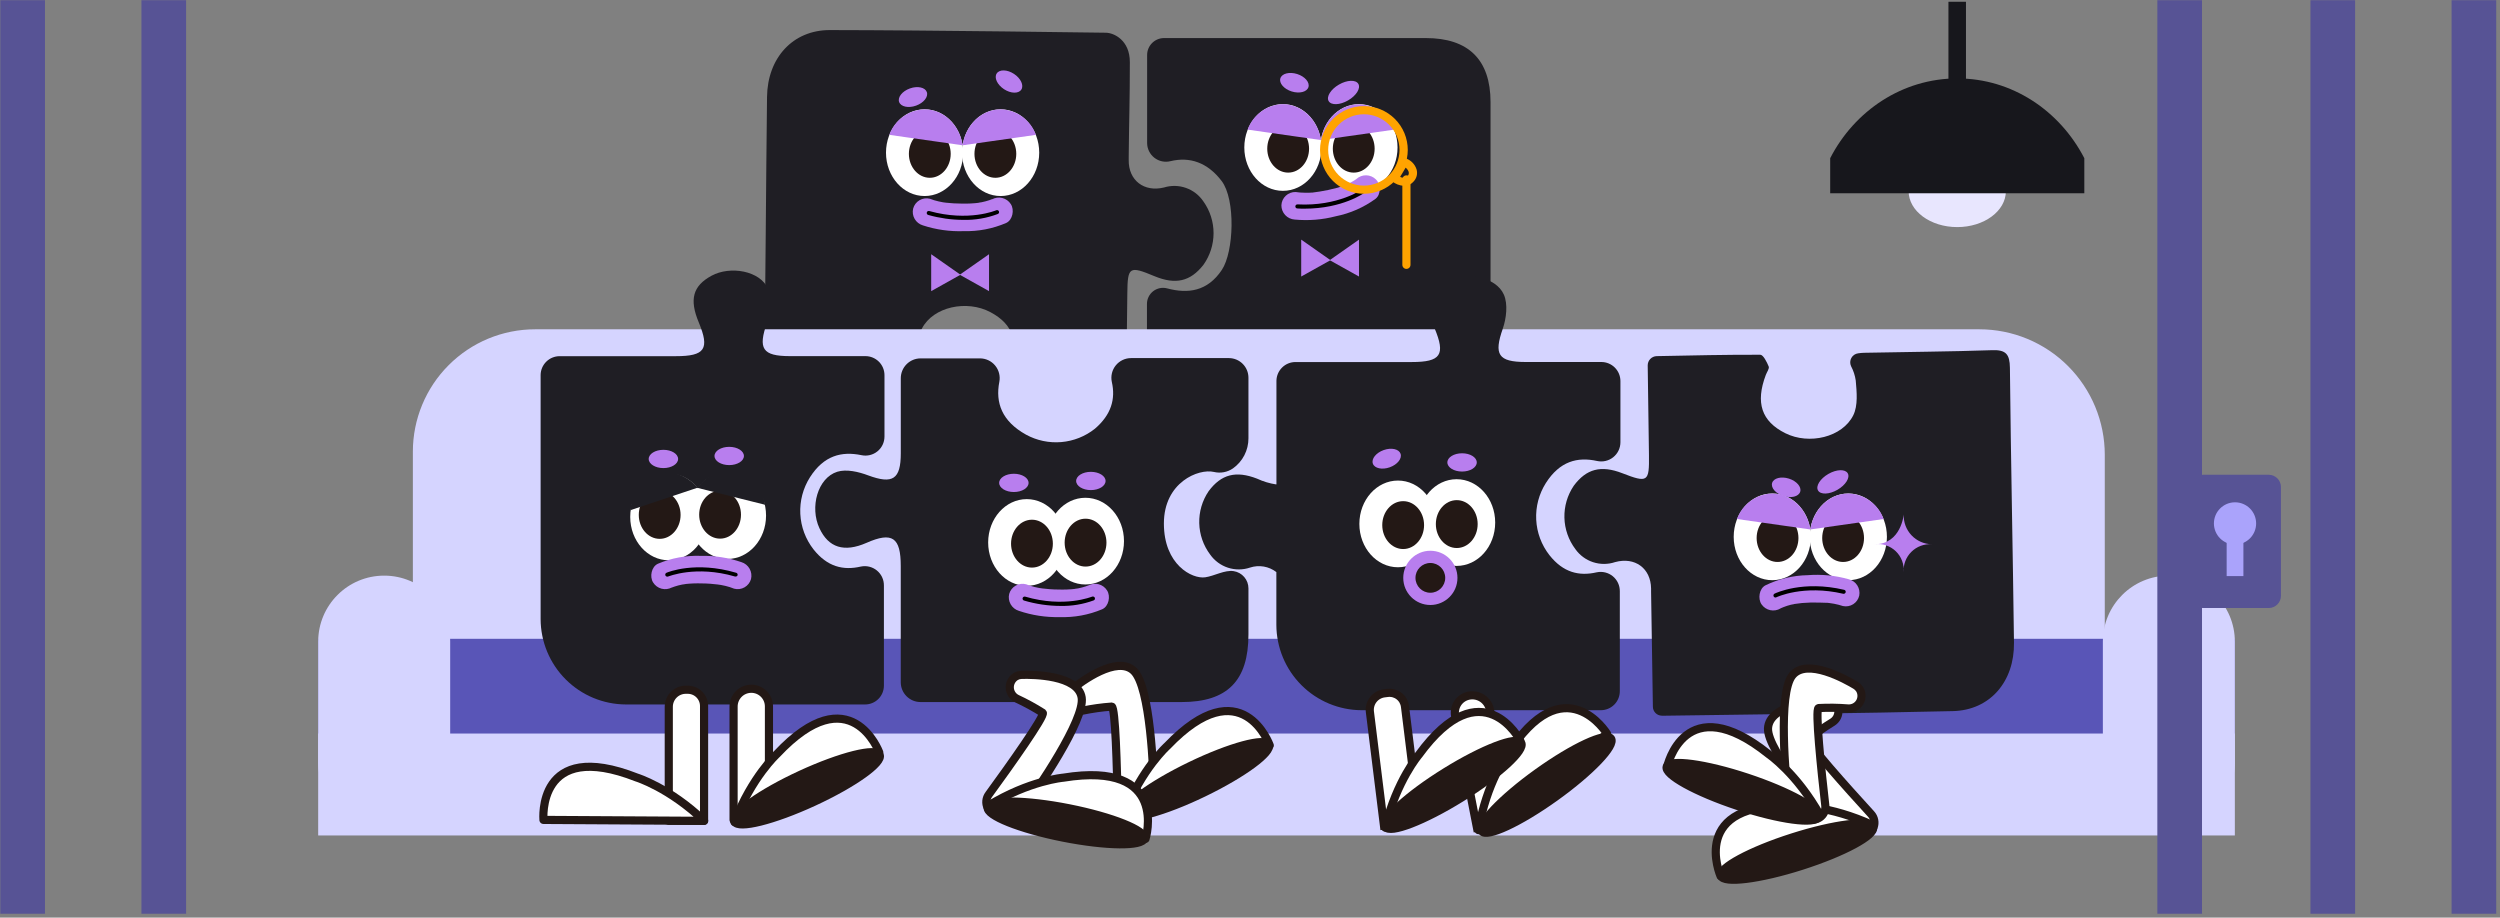 <svg width="613" height="225" viewBox="0 0 613 225" fill="none" xmlns="http://www.w3.org/2000/svg">
<rect x="0" y="0" width="613" height="225" fill="#808080" stroke="none"/>
<g clip-path="url(#clip0_13676_36567)">
<path d="M281.234 86.274V74.494C281.238 73.888 281.382 73.291 281.653 72.75C281.925 72.209 282.318 71.737 282.801 71.373C283.284 71.008 283.845 70.76 284.44 70.647C285.035 70.535 285.648 70.561 286.231 70.724C291.287 72.064 296.063 71.474 299.6 66.174C302.548 61.754 303.008 48.924 299.541 44.374C296.073 39.824 291.726 38.374 286.98 39.524C286.303 39.69 285.597 39.701 284.916 39.555C284.234 39.409 283.595 39.11 283.045 38.68C282.496 38.251 282.051 37.702 281.744 37.076C281.437 36.45 281.277 35.761 281.274 35.064V13.514C281.269 12.418 281.696 11.363 282.464 10.581C283.231 9.798 284.276 9.35 285.371 9.334C306.788 9.334 328.202 9.334 349.613 9.334C360.075 9.334 365.471 14.654 365.481 25.024C365.481 45.551 365.481 66.077 365.481 86.604C365.481 87.837 364.991 89.02 364.12 89.892C363.249 90.764 362.067 91.254 360.834 91.254H354.609C346.815 91.254 339.031 91.254 331.247 91.254C325.471 91.254 323.952 93.624 326.43 98.904C328.119 102.524 329.208 105.904 325.941 109.224C322.943 112.224 317.387 113.064 313.38 111.154C308.943 109.044 307.475 105.384 309.263 100.834C309.643 99.834 310.123 98.934 310.492 97.954C312.111 93.674 310.572 91.354 305.946 91.254C301.949 91.174 297.862 91.254 293.815 91.254H286.231C284.909 91.254 283.641 90.73 282.705 89.797C281.768 88.863 281.24 87.597 281.234 86.274Z" fill="#1F1E24"/>
<path d="M314.568 46.794C319.795 46.794 324.031 42.035 324.031 36.164C324.031 30.293 319.795 25.534 314.568 25.534C309.342 25.534 305.105 30.293 305.105 36.164C305.105 42.035 309.342 46.794 314.568 46.794Z" fill="white"/>
<path d="M315.857 42.325C318.688 42.325 320.983 39.697 320.983 36.455C320.983 33.213 318.688 30.585 315.857 30.585C313.026 30.585 310.73 33.213 310.73 36.455C310.73 39.697 313.026 42.325 315.857 42.325Z" fill="#231815"/>
<path d="M323.901 34.344L305.914 31.784C306.558 29.998 307.724 28.448 309.26 27.333C310.796 26.218 312.631 25.592 314.528 25.534C319.204 25.574 323.131 29.334 323.901 34.344Z" fill="#B87EEE"/>
<path d="M333.213 46.794C338.439 46.794 342.676 42.035 342.676 36.164C342.676 30.293 338.439 25.534 333.213 25.534C327.987 25.534 323.75 30.293 323.75 36.164C323.75 42.035 327.987 46.794 333.213 46.794Z" fill="white"/>
<path d="M331.935 42.325C334.766 42.325 337.061 39.697 337.061 36.455C337.061 33.213 334.766 30.585 331.935 30.585C329.104 30.585 326.809 33.213 326.809 36.455C326.809 39.697 329.104 42.325 331.935 42.325Z" fill="#231815"/>
<path d="M323.883 34.345L341.869 31.785C341.213 29.999 340.034 28.452 338.488 27.344C336.941 26.237 335.097 25.62 333.196 25.575C328.539 25.575 324.662 29.335 323.883 34.345Z" fill="#B87EEE"/>
<path d="M320.827 21.372C321.199 20.193 319.961 18.75 318.061 18.149C316.161 17.549 314.319 18.019 313.947 19.199C313.575 20.379 314.814 21.822 316.713 22.422C318.613 23.022 320.455 22.552 320.827 21.372Z" fill="#B87EEE"/>
<path d="M330.546 24.62C332.558 23.457 333.688 21.646 333.07 20.575C332.452 19.503 330.319 19.577 328.307 20.74C326.295 21.902 325.165 23.713 325.783 24.785C326.401 25.856 328.533 25.782 330.546 24.62Z" fill="#B87EEE"/>
<path d="M332.585 43.934C333.115 43.544 332.086 44.244 331.976 44.304C331.706 44.474 331.426 44.624 331.147 44.775C330.867 44.925 330.587 45.065 330.297 45.194C330.177 45.194 328.988 45.724 329.668 45.474C328.363 45.938 327.027 46.309 325.671 46.584C324.312 46.864 322.943 47.094 321.564 47.255C322.273 47.175 321.174 47.255 321.034 47.255C320.655 47.255 320.285 47.255 319.915 47.255C319.172 47.252 318.431 47.196 317.697 47.084C316.803 47.055 315.934 47.38 315.279 47.988C314.624 48.597 314.236 49.441 314.199 50.334C314.192 51.222 314.525 52.079 315.128 52.73C315.732 53.381 316.562 53.776 317.447 53.834C320.832 54.159 324.249 53.885 327.539 53.025C331.049 52.322 334.366 50.869 337.262 48.764C338.681 47.705 338.581 45.144 337.372 43.994C336.743 43.368 335.899 43.007 335.013 42.984C334.126 42.962 333.265 43.281 332.605 43.874L332.585 43.934Z" fill="#B87EEE"/>
<path d="M319.886 51.165C319.307 51.165 318.707 51.165 318.088 51.115C318.023 51.113 317.959 51.097 317.899 51.069C317.84 51.042 317.788 51.003 317.744 50.954C317.7 50.906 317.666 50.849 317.645 50.787C317.623 50.726 317.614 50.66 317.618 50.595C317.621 50.53 317.636 50.465 317.664 50.405C317.691 50.346 317.73 50.292 317.779 50.248C317.827 50.203 317.883 50.168 317.945 50.146C318.007 50.123 318.072 50.113 318.138 50.115C328.13 50.645 334.066 46.405 334.126 46.365C334.178 46.325 334.239 46.296 334.303 46.28C334.367 46.263 334.434 46.26 334.499 46.271C334.564 46.281 334.627 46.304 334.683 46.34C334.739 46.375 334.787 46.421 334.825 46.475C334.9 46.582 334.931 46.714 334.911 46.843C334.89 46.972 334.82 47.087 334.715 47.165C334.486 47.345 329.199 51.165 319.886 51.165Z" fill="black"/>
<path d="M334.414 47.515C331.566 47.509 328.837 46.375 326.824 44.36C324.811 42.345 323.677 39.614 323.672 36.765C323.677 33.915 324.811 31.184 326.824 29.169C328.837 27.154 331.566 26.02 334.414 26.015C335.827 26.012 337.226 26.288 338.532 26.827C339.838 27.366 341.026 28.157 342.026 29.156C343.026 30.154 343.82 31.34 344.363 32.645C344.905 33.951 345.184 35.351 345.186 36.765C345.18 39.619 344.043 42.355 342.023 44.371C340.003 46.386 337.266 47.517 334.414 47.515ZM334.414 28.015C332.096 28.017 329.873 28.94 328.234 30.58C326.595 32.221 325.673 34.445 325.67 36.765C325.676 39.084 326.598 41.306 328.237 42.946C329.876 44.586 332.097 45.509 334.414 45.515C336.732 45.512 338.954 44.589 340.593 42.949C342.233 41.309 343.155 39.084 343.157 36.765C343.157 34.444 342.236 32.218 340.596 30.578C338.957 28.936 336.733 28.015 334.414 28.015Z" fill="#FFA300"/>
<path d="M344.277 45.575C343.18 45.519 342.13 45.112 341.28 44.415C341.076 44.248 340.947 44.007 340.92 43.745C340.906 43.613 340.918 43.48 340.955 43.353C340.993 43.226 341.056 43.108 341.14 43.005C341.966 41.804 342.72 40.555 343.398 39.265C343.504 39.071 343.672 38.918 343.874 38.829C344.077 38.74 344.303 38.721 344.517 38.775C345.179 38.97 345.783 39.325 346.276 39.807C346.769 40.29 347.136 40.887 347.345 41.545C347.494 42.068 347.501 42.622 347.366 43.149C347.231 43.676 346.958 44.158 346.575 44.545C346.29 44.873 345.937 45.135 345.54 45.313C345.143 45.491 344.712 45.58 344.277 45.575ZM343.308 43.345C343.58 43.521 343.901 43.603 344.224 43.58C344.547 43.556 344.853 43.428 345.097 43.215C345.247 43.078 345.355 42.9 345.408 42.704C345.461 42.507 345.457 42.299 345.396 42.105C345.246 41.711 344.99 41.365 344.657 41.105C344.287 41.735 343.778 42.635 343.308 43.365V43.345Z" fill="#FFA300"/>
<path d="M344.855 65.935C344.59 65.935 344.336 65.83 344.148 65.642C343.961 65.455 343.855 65.2 343.855 64.935V43.995C343.855 43.73 343.961 43.476 344.148 43.288C344.336 43.1 344.59 42.995 344.855 42.995C345.12 42.995 345.374 43.1 345.561 43.288C345.749 43.476 345.854 43.73 345.854 43.995V64.935C345.854 65.2 345.749 65.455 345.561 65.642C345.374 65.83 345.12 65.935 344.855 65.935Z" fill="#FFA300"/>
<path d="M326.239 63.795L319.055 58.755V67.805L326.239 63.795Z" fill="#B87EEE"/>
<path d="M326.039 63.795L333.224 58.755V67.805L326.039 63.795Z" fill="#B87EEE"/>
<path d="M271.114 8.023C273.113 8.023 277.04 9.843 277.04 15.223C277.04 24.643 276.85 29.083 276.76 38.463C276.76 38.723 276.76 38.993 276.76 39.253C276.69 44.253 280.557 47.163 285.403 45.973C287.169 45.427 289.063 45.464 290.806 46.08C292.548 46.696 294.045 47.858 295.076 49.393C296.695 51.662 297.565 54.38 297.565 57.168C297.565 59.956 296.695 62.674 295.076 64.943C291.878 69.023 288.261 69.863 283.085 67.723C276.88 65.133 276.49 65.383 276.42 71.963C276.33 79.173 276.25 86.373 276.16 93.963C276.152 94.555 275.91 95.121 275.487 95.535C275.064 95.949 274.494 96.178 273.902 96.173C265.198 96.173 256.845 96.113 248.491 95.863C247.771 95.863 246.932 94.043 246.492 92.933C246.303 92.423 246.982 91.573 247.262 90.933C250.01 84.163 248.601 79.593 242.835 76.533C237.07 73.473 228.846 75.193 226.068 80.533C224.839 82.873 225.068 86.183 225.248 89.013C225.394 90.252 225.752 91.456 226.308 92.573C226.446 92.895 226.507 93.244 226.485 93.593C226.463 93.943 226.36 94.282 226.182 94.584C226.005 94.886 225.76 95.142 225.466 95.331C225.172 95.52 224.837 95.637 224.489 95.673C224.008 95.732 223.524 95.762 223.04 95.763C212.558 95.763 202.056 95.503 191.604 95.603C188.236 95.603 187.327 94.533 187.377 91.183C187.727 68.713 187.807 46.243 188.076 23.773C188.186 14.193 194.402 7.353 203.495 7.373C227.327 7.393 271.104 8.023 271.114 8.023Z" fill="#1F1E24"/>
<path d="M226.709 48.066C231.935 48.066 236.172 43.306 236.172 37.436C236.172 31.565 231.935 26.806 226.709 26.806C221.483 26.806 217.246 31.565 217.246 37.436C217.246 43.306 221.483 48.066 226.709 48.066Z" fill="white"/>
<path d="M227.986 43.594C230.817 43.594 233.112 40.966 233.112 37.724C233.112 34.483 230.817 31.855 227.986 31.855C225.154 31.855 222.859 34.483 222.859 37.724C222.859 40.966 225.154 43.594 227.986 43.594Z" fill="#231815"/>
<path d="M236.041 35.626L218.055 33.066C218.701 31.279 219.869 29.727 221.406 28.611C222.943 27.495 224.78 26.866 226.678 26.806C231.385 26.806 235.272 30.576 236.041 35.626Z" fill="#B87EEE"/>
<path d="M245.354 48.066C250.58 48.066 254.816 43.306 254.816 37.436C254.816 31.565 250.58 26.806 245.354 26.806C240.127 26.806 235.891 31.565 235.891 37.436C235.891 43.306 240.127 48.066 245.354 48.066Z" fill="white"/>
<path d="M244.064 43.594C246.895 43.594 249.19 40.966 249.19 37.724C249.19 34.483 246.895 31.855 244.064 31.855C241.233 31.855 238.938 34.483 238.938 37.724C238.938 40.966 241.233 43.594 244.064 43.594Z" fill="#231815"/>
<path d="M236.02 35.626L254.006 33.066C253.362 31.279 252.197 29.727 250.661 28.61C249.125 27.494 247.29 26.865 245.392 26.806C240.676 26.806 236.789 30.576 236.02 35.626Z" fill="#B87EEE"/>
<path d="M224.615 25.903C226.491 25.231 227.674 23.742 227.258 22.578C226.841 21.413 224.983 21.013 223.107 21.685C221.231 22.357 220.049 23.846 220.465 25.01C220.882 26.175 222.74 26.575 224.615 25.903Z" fill="#B87EEE"/>
<path d="M250.423 21.976C251.102 20.942 250.302 19.217 248.637 18.122C246.971 17.028 245.071 16.979 244.393 18.013C243.714 19.047 244.514 20.773 246.179 21.867C247.845 22.962 249.745 23.01 250.423 21.976Z" fill="#B87EEE"/>
<path d="M243.267 48.846C243.867 48.586 242.708 49.046 242.588 49.086C242.288 49.186 241.988 49.276 241.678 49.356C241.368 49.436 241.069 49.516 240.759 49.576C240.629 49.576 239.36 49.806 240.08 49.716C238.701 49.886 237.311 49.956 235.923 49.926C234.534 49.926 233.145 49.836 231.766 49.686C232.475 49.766 231.376 49.626 231.236 49.606C230.876 49.546 230.507 49.476 230.147 49.386C229.422 49.225 228.71 49.008 228.019 48.736C227.153 48.513 226.236 48.641 225.465 49.093C224.694 49.544 224.132 50.282 223.902 51.146C223.697 52.009 223.832 52.918 224.278 53.685C224.725 54.452 225.448 55.018 226.3 55.266C229.522 56.319 232.905 56.796 236.292 56.676C239.867 56.768 243.418 56.086 246.704 54.676C248.323 53.946 248.773 51.436 247.854 50.046C247.376 49.298 246.63 48.762 245.77 48.547C244.91 48.331 244.001 48.452 243.227 48.886L243.267 48.846Z" fill="#B87EEE"/>
<path d="M236.174 53.915C233.271 53.902 230.384 53.495 227.59 52.705C227.527 52.686 227.469 52.656 227.417 52.615C227.366 52.574 227.324 52.523 227.292 52.465C227.26 52.408 227.241 52.344 227.233 52.279C227.226 52.214 227.232 52.148 227.25 52.085C227.268 52.022 227.297 51.964 227.337 51.912C227.377 51.861 227.427 51.819 227.484 51.787C227.541 51.755 227.603 51.735 227.668 51.728C227.732 51.721 227.798 51.727 227.86 51.745C237.523 54.435 244.218 51.585 244.278 51.555C244.338 51.528 244.403 51.514 244.469 51.513C244.535 51.511 244.6 51.523 244.661 51.547C244.723 51.572 244.779 51.608 244.826 51.654C244.873 51.7 244.911 51.754 244.937 51.815C244.963 51.874 244.978 51.939 244.979 52.004C244.98 52.069 244.968 52.134 244.944 52.194C244.92 52.255 244.884 52.31 244.838 52.356C244.792 52.403 244.737 52.44 244.677 52.465C241.964 53.496 239.075 53.989 236.174 53.915Z" fill="black"/>
<path d="M235.513 67.365L228.328 62.335V71.385L235.513 67.365Z" fill="#B87EEE"/>
<path d="M235.324 67.365L242.509 62.335V71.385L235.324 67.365Z" fill="#B87EEE"/>
<path d="M131.212 80.744H485.336C489.376 80.744 493.376 81.541 497.108 83.088C500.84 84.635 504.231 86.904 507.088 89.763C509.944 92.622 512.209 96.016 513.754 99.752C515.299 103.488 516.094 107.491 516.092 111.534V157.734H101.234V110.734C101.237 102.779 104.397 95.151 110.018 89.527C115.64 83.903 123.263 80.744 131.212 80.744Z" fill="#D5D4FF"/>
<path d="M547.986 156.635H78.019V181.625H547.986V156.635Z" fill="#5955B7"/>
<path d="M94.207 141.145H94.197C85.263 141.145 78.019 148.393 78.019 157.335V186.915C78.019 195.856 85.263 203.105 94.197 203.105H94.207C103.142 203.105 110.385 195.856 110.385 186.915V157.335C110.385 148.393 103.142 141.145 94.207 141.145Z" fill="#D5D4FF"/>
<path d="M531.809 141.145H531.799C522.864 141.145 515.621 148.393 515.621 157.335V186.915C515.621 195.856 522.864 203.105 531.799 203.105H531.809C540.744 203.105 547.987 195.856 547.987 186.915V157.335C547.987 148.393 540.744 141.145 531.809 141.145Z" fill="#D5D4FF"/>
<path d="M547.986 179.863H78.019V204.853H547.986V179.863Z" fill="#D5D4FF"/>
<path d="M216.875 91.974V107.054C216.874 107.752 216.716 108.44 216.414 109.068C216.112 109.696 215.673 110.249 215.129 110.685C214.586 111.121 213.952 111.43 213.274 111.589C212.595 111.749 211.89 111.754 211.209 111.604C206.363 110.604 202.006 111.684 198.599 117.034C196.904 119.712 196.078 122.848 196.236 126.014C196.393 129.18 197.526 132.219 199.478 134.714C202.866 138.994 206.783 139.914 211.06 138.924C211.749 138.777 212.462 138.787 213.146 138.953C213.831 139.12 214.469 139.438 215.014 139.884C215.559 140.331 215.997 140.894 216.295 141.533C216.593 142.172 216.743 142.869 216.735 143.574V168.124C216.733 169.348 216.245 170.52 215.38 171.385C214.514 172.249 213.342 172.734 212.119 172.734C192.56 172.734 173.008 172.734 153.463 172.734C147.922 172.713 142.614 170.5 138.698 166.577C134.781 162.654 132.574 157.34 132.559 151.794C132.559 131.914 132.559 112.041 132.559 92.174V91.934C132.577 90.708 133.077 89.538 133.95 88.677C134.823 87.817 135.999 87.334 137.225 87.334H165.704C172.868 87.334 174.057 85.574 171.33 79.034C168.981 73.404 169.89 70.104 174.457 67.614C179.024 65.124 186.378 66.354 188.337 70.824C189.336 73.144 188.946 76.604 188.057 79.154C185.849 85.474 186.888 87.314 193.673 87.324H212.239C213.468 87.332 214.644 87.825 215.512 88.696C216.38 89.566 216.87 90.745 216.875 91.974Z" fill="#1F1E24"/>
<path d="M163.994 137.383C169.22 137.383 173.457 132.624 173.457 126.753C173.457 120.882 169.22 116.123 163.994 116.123C158.768 116.123 154.531 120.882 154.531 126.753C154.531 132.624 158.768 137.383 163.994 137.383Z" fill="white"/>
<path d="M178.373 137.055C183.599 137.055 187.836 132.296 187.836 126.425C187.836 120.554 183.599 115.795 178.373 115.795C173.147 115.795 168.91 120.554 168.91 126.425C168.91 132.296 173.147 137.055 178.373 137.055Z" fill="white"/>
<path d="M161.755 132.125C164.586 132.125 166.881 129.497 166.881 126.255C166.881 123.013 164.586 120.385 161.755 120.385C158.924 120.385 156.629 123.013 156.629 126.255C156.629 129.497 158.924 132.125 161.755 132.125Z" fill="#231815"/>
<path d="M176.564 132.074C179.395 132.074 181.69 129.446 181.69 126.204C181.69 122.962 179.395 120.334 176.564 120.334C173.733 120.334 171.438 122.962 171.438 126.204C171.438 129.446 173.733 132.074 176.564 132.074Z" fill="#231815"/>
<path d="M164.754 144.034C164.155 144.294 165.314 143.844 165.434 143.814C165.734 143.714 166.033 143.624 166.343 143.544C166.653 143.464 166.963 143.404 167.272 143.334C167.402 143.334 168.672 143.124 167.942 143.214C169.325 143.061 170.718 143.007 172.109 143.054C173.498 143.054 174.887 143.184 176.266 143.344C175.556 143.264 176.645 143.414 176.785 143.434C177.155 143.504 177.515 143.574 177.885 143.664C178.607 143.836 179.315 144.063 180.003 144.344C180.865 144.575 181.784 144.457 182.56 144.015C183.336 143.573 183.907 142.844 184.15 141.984C184.36 141.122 184.232 140.212 183.794 139.441C183.356 138.669 182.639 138.094 181.792 137.834C178.577 136.739 175.194 136.217 171.799 136.294C168.221 136.17 164.658 136.825 161.357 138.214C159.728 138.914 159.239 141.424 160.148 142.824C160.616 143.579 161.356 144.125 162.215 144.35C163.074 144.575 163.986 144.462 164.764 144.034H164.754Z" fill="#B87EEE"/>
<path d="M180.371 141.364H180.231C170.598 138.544 163.884 141.364 163.814 141.364C163.69 141.412 163.553 141.41 163.43 141.36C163.308 141.31 163.209 141.215 163.154 141.094C163.104 140.972 163.105 140.835 163.155 140.713C163.206 140.592 163.302 140.495 163.424 140.444C163.704 140.314 170.519 137.494 180.511 140.444C180.575 140.461 180.634 140.491 180.686 140.532C180.738 140.573 180.781 140.624 180.813 140.682C180.845 140.739 180.864 140.803 180.871 140.869C180.877 140.935 180.871 141.001 180.851 141.064C180.811 141.157 180.743 141.235 180.657 141.288C180.572 141.342 180.472 141.368 180.371 141.364Z" fill="black"/>
<path d="M162.666 114.775C164.658 114.775 166.273 113.772 166.273 112.535C166.273 111.298 164.658 110.295 162.666 110.295C160.674 110.295 159.059 111.298 159.059 112.535C159.059 113.772 160.674 114.775 162.666 114.775Z" fill="#B87EEE"/>
<path d="M178.803 114.044C180.795 114.044 182.41 113.042 182.41 111.804C182.41 110.567 180.795 109.564 178.803 109.564C176.81 109.564 175.195 110.567 175.195 111.804C175.195 113.042 176.81 114.044 178.803 114.044Z" fill="#B87EEE"/>
<path d="M171.078 119.574L154.57 125.094C154.9 120.924 157.178 117.384 160.766 116.184C164.353 114.984 168.32 116.444 171.078 119.574Z" fill="#1F1E24"/>
<path d="M187.617 123.773L170.93 119.603C173.418 116.313 177.195 114.603 180.822 115.483C184.449 116.363 186.968 119.693 187.617 123.773Z" fill="#1F1E24"/>
<path d="M168.151 169.121H168.641C169.701 169.121 170.718 169.543 171.467 170.293C172.217 171.043 172.638 172.06 172.638 173.121V201.261H163.984V173.261C163.995 172.161 164.438 171.11 165.218 170.335C165.998 169.56 167.052 169.124 168.151 169.121Z" fill="white" stroke="#231815" stroke-width="2" stroke-linecap="round" stroke-linejoin="round"/>
<path d="M133.258 201.042C133.258 201.042 131.499 180.972 156.131 190.652C156.131 190.652 164.045 193.062 172.658 201.272L133.258 201.042Z" fill="white" stroke="#231815" stroke-width="2" stroke-linecap="round" stroke-linejoin="round"/>
<path d="M182.871 201.031H179.873V173.231C179.873 172.078 180.332 170.971 181.147 170.155C181.962 169.34 183.067 168.881 184.22 168.881C185.368 168.881 186.468 169.337 187.28 170.149C188.091 170.962 188.547 172.063 188.547 173.211V195.321C188.547 196.836 187.946 198.288 186.876 199.359C185.806 200.43 184.354 201.031 182.841 201.031H182.871Z" fill="white" stroke="#231815" stroke-width="2" stroke-linecap="round" stroke-linejoin="round"/>
<path d="M215.593 184.482C215.593 184.482 208.598 165.592 190.492 184.892C190.492 184.892 184.367 190.462 180.09 201.572L215.593 184.482Z" fill="white" stroke="#231815" stroke-width="2" stroke-linecap="round" stroke-linejoin="round"/>
<path d="M199.47 196.662C209.285 192.138 216.547 186.962 215.691 185.101C214.834 183.24 206.183 185.398 196.369 189.922C186.554 194.446 179.292 199.622 180.149 201.483C181.005 203.344 189.656 201.185 199.47 196.662Z" fill="#231815" stroke="#231815" stroke-width="2" stroke-linecap="round" stroke-linejoin="round"/>
<path d="M379.042 118.443C377.347 121.121 376.521 124.257 376.679 127.423C376.836 130.589 377.969 133.628 379.922 136.123C383.309 140.413 387.226 141.323 391.503 140.333C392.192 140.186 392.905 140.196 393.59 140.363C394.274 140.529 394.913 140.847 395.458 141.293C396.003 141.74 396.44 142.303 396.738 142.942C397.036 143.581 397.187 144.279 397.179 144.983V169.483C397.179 170.719 396.688 171.905 395.815 172.779C394.942 173.652 393.757 174.143 392.522 174.143C372.97 174.143 353.422 174.143 333.876 174.143C328.334 174.125 323.023 171.913 319.105 167.989C315.186 164.066 312.978 158.75 312.962 153.203V140.273C312.056 139.575 310.993 139.11 309.866 138.918C308.739 138.726 307.582 138.814 306.497 139.173C304.746 139.763 302.851 139.772 301.095 139.199C299.338 138.626 297.812 137.502 296.744 135.993C295.065 133.767 294.125 131.07 294.055 128.281C293.985 125.492 294.789 122.752 296.355 120.443C299.442 116.293 303.04 115.353 308.226 117.363C309.718 118.061 311.303 118.539 312.932 118.783C312.946 118.781 312.959 118.774 312.968 118.763C312.977 118.752 312.982 118.738 312.982 118.723C312.982 110.35 312.982 101.977 312.982 93.603V93.363C313.003 92.139 313.504 90.971 314.377 90.113C315.25 89.254 316.425 88.773 317.649 88.773H346.127C353.292 88.773 354.491 87.023 351.753 80.474C349.405 74.853 350.314 71.543 354.881 69.053C359.447 66.563 366.802 67.803 368.76 72.263C369.76 74.583 369.37 78.043 368.48 80.603C366.272 86.913 367.311 88.753 374.096 88.763H392.662C393.899 88.766 395.085 89.259 395.959 90.134C396.834 91.009 397.326 92.196 397.329 93.433V108.433C397.329 109.139 397.171 109.835 396.866 110.471C396.562 111.107 396.118 111.667 395.569 112.108C395.019 112.55 394.377 112.862 393.691 113.022C393.005 113.182 392.291 113.186 391.603 113.033C386.767 111.963 382.44 113.113 379.042 118.443Z" fill="#1F1E24"/>
<path d="M342.779 139.093C348.005 139.093 352.242 134.334 352.242 128.463C352.242 122.592 348.005 117.833 342.779 117.833C337.553 117.833 333.316 122.592 333.316 128.463C333.316 134.334 337.553 139.093 342.779 139.093Z" fill="white"/>
<path d="M357.158 138.763C362.384 138.763 366.621 134.004 366.621 128.133C366.621 122.262 362.384 117.503 357.158 117.503C351.932 117.503 347.695 122.262 347.695 128.133C347.695 134.004 351.932 138.763 357.158 138.763Z" fill="white"/>
<path d="M344.056 134.624C346.887 134.624 349.182 131.996 349.182 128.754C349.182 125.512 346.887 122.884 344.056 122.884C341.225 122.884 338.93 125.512 338.93 128.754C338.93 131.996 341.225 134.624 344.056 134.624Z" fill="#231815"/>
<path d="M357.196 134.374C360.028 134.374 362.323 131.746 362.323 128.504C362.323 125.262 360.028 122.634 357.196 122.634C354.365 122.634 352.07 125.262 352.07 128.504C352.07 131.746 354.365 134.374 357.196 134.374Z" fill="#231815"/>
<path d="M340.776 114.579C342.651 113.907 343.834 112.418 343.418 111.254C343.001 110.089 341.143 109.689 339.267 110.361C337.392 111.033 336.209 112.521 336.625 113.686C337.042 114.851 338.9 115.251 340.776 114.579Z" fill="#B87EEE"/>
<path d="M358.498 115.624C360.49 115.624 362.105 114.621 362.105 113.384C362.105 112.146 360.49 111.144 358.498 111.144C356.506 111.144 354.891 112.146 354.891 113.384C354.891 114.621 356.506 115.624 358.498 115.624Z" fill="#B87EEE"/>
<path d="M350.723 148.344C354.393 148.344 357.368 145.367 357.368 141.694C357.368 138.021 354.393 135.044 350.723 135.044C347.053 135.044 344.078 138.021 344.078 141.694C344.078 145.367 347.053 148.344 350.723 148.344Z" fill="#B87EEE"/>
<path d="M350.721 145.344C352.736 145.344 354.369 143.71 354.369 141.694C354.369 139.678 352.736 138.044 350.721 138.044C348.707 138.044 347.074 139.678 347.074 141.694C347.074 143.71 348.707 145.344 350.721 145.344Z" fill="#231815"/>
<path d="M365.09 202.367L362.148 202.943L356.801 175.571C356.585 174.462 356.817 173.312 357.448 172.375C358.078 171.438 359.054 170.789 360.162 170.572C361.312 170.348 362.504 170.589 363.476 171.243C364.448 171.898 365.12 172.912 365.345 174.062L369.562 195.654C369.852 197.14 369.54 198.681 368.695 199.937C367.851 201.194 366.542 202.063 365.056 202.353L365.09 202.367Z" fill="white" stroke="#231815" stroke-width="2" stroke-miterlimit="10"/>
<path d="M394.072 179.944C394.072 179.944 383.58 162.754 369.51 185.174C369.51 185.174 364.514 191.814 362.516 203.544L394.072 179.944Z" fill="white" stroke="#231815" stroke-width="2" stroke-linecap="round" stroke-linejoin="round"/>
<path d="M381.328 195.46C390.081 189.188 396.213 182.759 395.026 181.099C393.838 179.439 385.78 183.178 377.028 189.45C368.275 195.722 362.142 202.152 363.33 203.812C364.517 205.471 372.575 201.732 381.328 195.46Z" fill="#231815" stroke="#231815" stroke-width="1.992" stroke-linecap="round" stroke-linejoin="round"/>
<path d="M342.322 202.051L339.347 202.42L335.897 174.543C335.831 174.013 335.871 173.475 336.013 172.959C336.155 172.444 336.397 171.962 336.726 171.541C337.054 171.119 337.462 170.766 337.927 170.503C338.391 170.239 338.903 170.069 339.433 170.004L340.236 169.904C341.244 169.779 342.259 170.06 343.06 170.685C343.86 171.309 344.38 172.226 344.505 173.234L347.283 195.683C347.469 197.186 347.051 198.701 346.12 199.895C345.19 201.09 343.824 201.865 342.322 202.051Z" fill="white" stroke="#231815" stroke-width="2" stroke-miterlimit="10"/>
<path d="M372.764 181.573C372.764 181.573 363.501 163.693 347.893 185.073C347.893 185.073 342.507 191.353 339.629 202.913L372.764 181.573Z" fill="white" stroke="#231815" stroke-width="2" stroke-linecap="round" stroke-linejoin="round"/>
<path d="M358.314 195.609C367.498 189.912 374.069 183.882 372.991 182.141C371.912 180.399 363.592 183.606 354.408 189.302C345.223 194.999 338.652 201.029 339.73 202.771C340.809 204.512 349.129 201.306 358.314 195.609Z" fill="#231815" stroke="#231815" stroke-width="2" stroke-linecap="round" stroke-linejoin="round"/>
<path d="M306.12 92.635C306.12 98.955 306.12 101.975 306.12 107.475C306.124 108.921 305.78 110.346 305.118 111.631C304.455 112.915 303.493 114.021 302.313 114.855C301.644 115.316 300.885 115.632 300.087 115.782C299.288 115.932 298.467 115.913 297.676 115.725C293.889 114.825 285.385 118.255 285.385 128.365C285.385 138.475 292.3 142.005 295.508 141.555C297.726 141.245 300.284 139.705 302.502 140.045C303.51 140.202 304.429 140.715 305.092 141.491C305.756 142.266 306.12 143.254 306.12 144.275V155.575C306.12 166.935 300.934 172.145 289.732 172.145H225.72C225.081 172.145 224.449 172.019 223.859 171.774C223.27 171.529 222.734 171.17 222.283 170.718C221.832 170.265 221.474 169.729 221.23 169.138C220.987 168.547 220.863 167.914 220.864 167.275C220.864 157.505 220.864 148.135 220.864 138.765C220.864 131.765 218.785 130.325 212.47 133.105C207.001 135.505 203.154 134.312 200.929 129.525C198.52 124.385 200.479 117.195 205.295 115.675C207.524 114.975 210.522 115.675 212.88 116.565C218.875 118.775 220.874 117.565 220.874 111.135C220.874 105.065 220.874 99.005 220.874 92.745C220.874 91.455 221.385 90.218 222.296 89.305C223.206 88.392 224.441 87.877 225.73 87.875H240.269C240.983 87.872 241.688 88.028 242.334 88.331C242.981 88.633 243.552 89.075 244.008 89.625C244.463 90.174 244.792 90.818 244.969 91.51C245.147 92.201 245.17 92.924 245.036 93.625C244.036 98.755 245.665 103.285 251.581 106.575C254.224 108.02 257.234 108.654 260.236 108.398C263.237 108.142 266.097 107.007 268.458 105.135C272.455 101.725 273.584 97.855 272.615 93.635C272.466 92.928 272.476 92.197 272.646 91.496C272.817 90.794 273.142 90.139 273.598 89.58C274.054 89.021 274.63 88.571 275.283 88.264C275.936 87.956 276.65 87.8 277.371 87.805H301.353C302.624 87.815 303.84 88.33 304.733 89.235C305.626 90.14 306.125 91.363 306.12 92.635Z" fill="#1F1E24"/>
<path d="M251.76 143.645C256.986 143.645 261.223 138.886 261.223 133.015C261.223 127.144 256.986 122.385 251.76 122.385C246.534 122.385 242.297 127.144 242.297 133.015C242.297 138.886 246.534 143.645 251.76 143.645Z" fill="white"/>
<path d="M266.139 143.315C271.365 143.315 275.602 138.555 275.602 132.685C275.602 126.814 271.365 122.055 266.139 122.055C260.912 122.055 256.676 126.814 256.676 132.685C256.676 138.555 260.912 143.315 266.139 143.315Z" fill="white"/>
<path d="M253.036 139.174C255.867 139.174 258.162 136.546 258.162 133.304C258.162 130.062 255.867 127.434 253.036 127.434C250.205 127.434 247.91 130.062 247.91 133.304C247.91 136.546 250.205 139.174 253.036 139.174Z" fill="#231815"/>
<path d="M266.177 138.924C269.008 138.924 271.303 136.296 271.303 133.054C271.303 129.812 269.008 127.184 266.177 127.184C263.346 127.184 261.051 129.812 261.051 133.054C261.051 136.296 263.346 138.924 266.177 138.924Z" fill="#231815"/>
<path d="M266.86 143.573C267.459 143.313 266.29 143.763 266.18 143.793C265.87 143.893 265.571 143.983 265.261 144.063L264.332 144.273C264.212 144.273 262.932 144.483 263.662 144.393C262.279 144.547 260.886 144.6 259.495 144.553C258.106 144.553 256.727 144.423 255.348 144.263C256.048 144.343 254.959 144.193 254.819 144.173C254.449 144.103 254.089 144.033 253.729 143.943C253.004 143.771 252.292 143.544 251.601 143.263C250.739 143.032 249.82 143.151 249.044 143.592C248.268 144.034 247.697 144.764 247.454 145.623C247.244 146.485 247.372 147.395 247.81 148.167C248.248 148.938 248.965 149.513 249.812 149.773C253.027 150.869 256.41 151.39 259.805 151.313C263.384 151.438 266.946 150.783 270.247 149.393C271.876 148.693 272.365 146.183 271.456 144.783C270.99 144.029 270.251 143.483 269.394 143.258C268.537 143.033 267.626 143.146 266.85 143.573H266.86Z" fill="#B87EEE"/>
<path d="M260.024 148.574C256.998 148.562 253.99 148.117 251.09 147.254C251.027 147.236 250.969 147.205 250.917 147.164C250.866 147.123 250.824 147.072 250.792 147.015C250.76 146.957 250.741 146.894 250.733 146.829C250.726 146.763 250.732 146.697 250.75 146.634C250.79 146.509 250.876 146.403 250.992 146.34C251.107 146.276 251.243 146.26 251.37 146.294C261.003 149.114 267.728 146.294 267.788 146.294C267.911 146.247 268.048 146.248 268.171 146.298C268.294 146.349 268.392 146.444 268.447 146.564C268.473 146.625 268.487 146.69 268.487 146.755C268.488 146.821 268.475 146.886 268.45 146.947C268.425 147.007 268.388 147.062 268.341 147.108C268.294 147.154 268.238 147.19 268.177 147.214C265.568 148.172 262.802 148.634 260.024 148.574Z" fill="black"/>
<path d="M248.599 120.644C250.592 120.644 252.207 119.641 252.207 118.404C252.207 117.167 250.592 116.164 248.599 116.164C246.607 116.164 244.992 117.167 244.992 118.404C244.992 119.641 246.607 120.644 248.599 120.644Z" fill="#B87EEE"/>
<path d="M267.478 120.173C269.471 120.173 271.086 119.17 271.086 117.933C271.086 116.696 269.471 115.693 267.478 115.693C265.486 115.693 263.871 116.696 263.871 117.933C263.871 119.17 265.486 120.173 267.478 120.173Z" fill="#B87EEE"/>
<path d="M262.092 169.905C262.298 169.519 262.58 169.179 262.921 168.905C265.019 167.235 273.913 160.545 278.01 164.515C282.107 168.485 282.836 189.045 283.006 195.075C283.021 195.581 282.913 196.084 282.69 196.539C282.467 196.993 282.136 197.387 281.727 197.685L279.049 199.635C278.588 199.983 278.04 200.196 277.465 200.251C276.891 200.306 276.312 200.2 275.794 199.945C275.276 199.689 274.839 199.295 274.531 198.806C274.224 198.317 274.058 197.753 274.053 197.175C273.903 188.465 273.503 173.355 272.594 173.255C270.19 173.429 267.799 173.763 265.439 174.255C264.888 174.365 264.318 174.323 263.789 174.134C263.261 173.945 262.793 173.616 262.437 173.181C262.081 172.747 261.85 172.223 261.768 171.667C261.686 171.112 261.756 170.544 261.972 170.025C262.015 169.988 262.055 169.948 262.092 169.905Z" fill="white" stroke="#231815" stroke-width="2" stroke-miterlimit="10"/>
<path d="M311.344 182.755C311.344 182.755 304.549 163.755 286.223 182.895C286.223 182.895 280.037 188.395 275.641 199.465L311.344 182.755Z" fill="white" stroke="#231815" stroke-width="2" stroke-linecap="round" stroke-linejoin="round"/>
<path d="M295.086 194.398C304.818 189.698 311.993 184.409 311.113 182.583C310.233 180.758 301.63 183.088 291.898 187.787C282.167 192.487 274.991 197.777 275.871 199.602C276.751 201.428 285.354 199.098 295.086 194.398Z" fill="#231815" stroke="#231815" stroke-width="2" stroke-linecap="round" stroke-linejoin="round"/>
<path d="M249.258 165.785C249.653 165.589 250.087 165.484 250.527 165.475C253.205 165.395 264.347 165.475 265.226 171.045C266.076 176.495 254.344 193.555 250.857 198.475C250.563 198.888 250.173 199.223 249.72 199.452C249.267 199.68 248.766 199.794 248.259 199.785H244.961C244.382 199.785 243.813 199.623 243.32 199.318C242.827 199.012 242.429 198.575 242.171 198.056C241.912 197.536 241.804 196.955 241.857 196.377C241.91 195.799 242.124 195.248 242.473 194.785C247.589 187.785 256.353 175.425 255.683 174.785C253.644 173.494 251.525 172.335 249.338 171.315C248.834 171.068 248.406 170.69 248.1 170.22C247.793 169.75 247.62 169.206 247.597 168.645C247.575 168.085 247.704 167.528 247.972 167.035C248.24 166.542 248.636 166.131 249.118 165.845L249.258 165.785Z" fill="white" stroke="#231815" stroke-width="2" stroke-miterlimit="10"/>
<path d="M280.885 205.685C280.885 205.685 286.881 186.445 260.74 190.685C260.74 190.685 252.487 191.355 242.324 197.555L280.885 205.685Z" fill="white" stroke="#231815" stroke-width="2" stroke-linecap="round" stroke-linejoin="round"/>
<path d="M280.577 205.591C280.971 203.603 272.698 200.287 262.098 198.185C251.499 196.082 242.587 195.99 242.193 197.978C241.8 199.966 250.073 203.282 260.672 205.385C271.272 207.487 280.184 207.579 280.577 205.591Z" fill="#231815" stroke="#231815" stroke-width="2" stroke-linecap="round" stroke-linejoin="round"/>
<path d="M407.454 175.484C406.875 175.474 406.324 175.236 405.918 174.823C405.513 174.409 405.285 173.853 405.286 173.274C405.139 163.867 404.992 154.477 404.846 145.104C404.846 144.844 404.846 144.574 404.846 144.314C404.786 139.314 400.849 136.504 396.032 137.824C394.281 138.414 392.387 138.423 390.63 137.85C388.874 137.277 387.348 136.153 386.28 134.644C384.603 132.418 383.664 129.723 383.594 126.937C383.524 124.15 384.327 121.411 385.89 119.104C388.978 114.944 392.575 114.014 397.761 116.024C404.037 118.454 404.416 118.194 404.326 111.604C404.216 104.404 404.117 97.194 404.017 89.604C404.011 89.011 404.239 88.441 404.65 88.014C405.061 87.588 405.623 87.34 406.215 87.324C414.908 87.154 423.272 86.954 431.626 86.984C432.345 86.984 433.235 88.764 433.684 89.864C433.894 90.374 433.235 91.234 432.975 91.934C430.397 98.774 431.925 103.314 437.761 106.224C443.597 109.134 451.751 107.224 454.429 101.814C455.598 99.434 455.278 96.134 455.028 93.304C454.85 92.073 454.462 90.883 453.879 89.784C453.732 89.466 453.661 89.118 453.674 88.767C453.686 88.417 453.781 88.075 453.95 87.768C454.119 87.461 454.359 87.198 454.649 87.001C454.938 86.804 455.27 86.679 455.618 86.634C456.098 86.562 456.582 86.519 457.067 86.504C467.539 86.284 478.051 86.224 488.493 85.864C491.85 85.744 492.79 86.864 492.83 90.174C493.06 112.644 493.549 135.104 493.829 157.574C493.959 167.154 487.923 174.154 478.84 174.364C455.048 174.924 431.246 175.154 407.444 175.504L407.454 175.484Z" fill="#1F1E24"/>
<path d="M434.564 142.263C439.791 142.263 444.027 137.504 444.027 131.633C444.027 125.762 439.791 121.003 434.564 121.003C429.338 121.003 425.102 125.762 425.102 131.633C425.102 137.504 429.338 142.263 434.564 142.263Z" fill="white"/>
<path d="M435.853 137.794C438.684 137.794 440.979 135.166 440.979 131.924C440.979 128.682 438.684 126.054 435.853 126.054C433.022 126.054 430.727 128.682 430.727 131.924C430.727 135.166 433.022 137.794 435.853 137.794Z" fill="#231815"/>
<path d="M443.897 129.823L425.91 127.263C426.554 125.477 427.72 123.926 429.256 122.812C430.792 121.697 432.627 121.07 434.524 121.013C439.24 121.013 443.117 124.813 443.897 129.823Z" fill="#B87EEE"/>
<path d="M453.209 142.263C458.435 142.263 462.672 137.504 462.672 131.633C462.672 125.762 458.435 121.003 453.209 121.003C447.983 121.003 443.746 125.762 443.746 131.633C443.746 137.504 447.983 142.263 453.209 142.263Z" fill="white"/>
<path d="M451.931 137.794C454.762 137.794 457.057 135.166 457.057 131.924C457.057 128.682 454.762 126.054 451.931 126.054C449.1 126.054 446.805 128.682 446.805 131.924C446.805 135.166 449.1 137.794 451.931 137.794Z" fill="#231815"/>
<path d="M443.879 129.823L461.865 127.263C461.221 125.475 460.053 123.923 458.515 122.809C456.977 121.694 455.14 121.068 453.242 121.013C448.535 121.013 444.658 124.813 443.879 129.823Z" fill="#B87EEE"/>
<path d="M441.409 120.577C441.781 119.398 440.543 117.955 438.643 117.355C436.743 116.754 434.901 117.224 434.529 118.404C434.157 119.584 435.396 121.027 437.295 121.627C439.195 122.227 441.037 121.757 441.409 120.577Z" fill="#B87EEE"/>
<path d="M450.542 120.096C452.554 118.934 453.684 117.123 453.066 116.051C452.448 114.98 450.315 115.054 448.303 116.216C446.291 117.379 445.161 119.19 445.779 120.261C446.397 121.333 448.53 121.259 450.542 120.096Z" fill="#B87EEE"/>
<path d="M466.798 126.134C466.798 126.134 466.16 133.448 459.676 133.448C460.614 133.33 461.565 133.425 462.462 133.723C463.359 134.022 464.177 134.518 464.857 135.175C465.537 135.832 466.062 136.632 466.392 137.518C466.723 138.405 466.851 139.353 466.767 140.296C466.712 139.378 466.853 138.459 467.18 137.6C467.507 136.741 468.014 135.962 468.666 135.314C469.317 134.667 470.099 134.165 470.96 133.843C471.82 133.522 472.739 133.387 473.656 133.448C472.722 133.43 471.801 133.226 470.947 132.846C470.094 132.467 469.325 131.92 468.686 131.238C468.047 130.556 467.55 129.754 467.226 128.877C466.902 128 466.756 127.068 466.798 126.134Z" fill="#B87EEE"/>
<path d="M436.642 149.124C436.063 149.414 437.192 148.904 437.312 148.864C437.602 148.744 437.901 148.644 438.201 148.544L439.12 148.284C439.25 148.284 440.509 148.004 439.79 148.124C441.162 147.902 442.548 147.775 443.937 147.744C445.326 147.744 446.715 147.744 448.104 147.814C447.394 147.764 448.493 147.814 448.633 147.874C449.003 147.924 449.363 147.974 449.733 148.044C450.463 148.186 451.184 148.373 451.891 148.604C452.761 148.791 453.67 148.626 454.42 148.145C455.169 147.663 455.696 146.904 455.888 146.034C456.052 145.165 455.877 144.266 455.399 143.523C454.921 142.779 454.177 142.246 453.32 142.034C450.048 141.107 446.637 140.768 443.247 141.034C439.668 141.1 436.147 141.943 432.925 143.504C431.336 144.294 430.987 146.824 431.926 148.184C432.43 148.915 433.193 149.426 434.061 149.611C434.928 149.797 435.834 149.644 436.592 149.184L436.642 149.124Z" fill="#B87EEE"/>
<path d="M435.344 146.512C435.25 146.51 435.158 146.482 435.078 146.431C434.999 146.38 434.935 146.308 434.894 146.222C434.866 146.164 434.849 146.1 434.845 146.036C434.841 145.971 434.85 145.906 434.871 145.844C434.892 145.783 434.926 145.726 434.969 145.678C435.013 145.629 435.065 145.59 435.124 145.562C435.404 145.422 442.049 142.242 452.192 144.622C452.32 144.653 452.431 144.734 452.5 144.846C452.569 144.958 452.591 145.094 452.561 145.222C452.528 145.349 452.447 145.459 452.335 145.528C452.224 145.597 452.09 145.62 451.962 145.592C442.189 143.302 435.634 146.422 435.564 146.452C435.497 146.49 435.421 146.511 435.344 146.512Z" fill="black"/>
<path d="M448.803 171.574C448.386 171.431 447.944 171.376 447.504 171.414C444.846 171.644 433.774 172.914 433.515 178.604C433.285 184.124 446.865 199.744 450.882 204.234C451.219 204.61 451.643 204.897 452.117 205.071C452.59 205.246 453.099 205.301 453.6 205.234L456.887 204.814C457.454 204.742 457.99 204.516 458.437 204.159C458.883 203.803 459.224 203.331 459.421 202.795C459.618 202.258 459.664 201.678 459.553 201.117C459.443 200.556 459.181 200.036 458.796 199.614C452.92 193.184 442.808 181.934 443.427 181.234C445.303 179.72 447.275 178.33 449.333 177.074C449.809 176.774 450.194 176.351 450.447 175.849C450.701 175.347 450.813 174.785 450.772 174.224C450.731 173.663 450.538 173.123 450.214 172.664C449.89 172.204 449.448 171.841 448.933 171.614L448.803 171.574Z" fill="white" stroke="#231815" stroke-width="2" stroke-miterlimit="10"/>
<path d="M421.874 214.803C421.874 214.803 413.77 196.363 440.21 197.633C440.21 197.633 448.473 197.363 459.275 202.373L421.874 214.803Z" fill="white" stroke="#231815" stroke-width="2" stroke-linecap="round" stroke-linejoin="round"/>
<path d="M441.732 212.316C452.027 209.032 459.875 204.804 459.26 202.873C458.644 200.942 449.8 202.039 439.505 205.323C429.209 208.607 421.362 212.835 421.977 214.766C422.592 216.697 431.437 215.6 441.732 212.316Z" fill="#231815" stroke="#231815" stroke-width="2" stroke-linecap="round" stroke-linejoin="round"/>
<path d="M455.937 168.935C455.688 168.571 455.364 168.265 454.988 168.035C452.7 166.655 442.997 161.175 439.46 165.645C435.923 170.115 437.851 190.595 438.461 196.595C438.51 197.099 438.682 197.584 438.963 198.006C439.244 198.428 439.623 198.774 440.069 199.015L442.967 200.605C443.468 200.88 444.035 201.012 444.606 200.986C445.177 200.96 445.73 200.778 446.205 200.459C446.679 200.14 447.057 199.697 447.297 199.178C447.536 198.658 447.629 198.083 447.564 197.515C446.564 188.855 445.016 173.825 445.915 173.615C448.323 173.49 450.736 173.523 453.14 173.715C453.7 173.753 454.261 173.637 454.761 173.381C455.262 173.124 455.683 172.736 455.98 172.258C456.276 171.78 456.438 171.231 456.446 170.668C456.455 170.106 456.31 169.551 456.027 169.065L455.937 168.935Z" fill="white" stroke="#231815" stroke-width="2" stroke-miterlimit="10"/>
<path d="M408.773 188.055C408.773 188.055 413.05 168.375 433.695 184.935C433.695 184.935 440.55 189.585 446.345 199.995L408.773 188.055Z" fill="white" stroke="#231815" stroke-width="2" stroke-linecap="round" stroke-linejoin="round"/>
<path d="M445.823 200.298C446.459 198.373 438.657 194.061 428.398 190.665C418.139 187.27 409.307 186.077 408.671 188.002C408.035 189.926 415.836 194.239 426.095 197.634C436.354 201.03 445.187 202.222 445.823 200.298Z" fill="#231815" stroke="#231815" stroke-width="2" stroke-linecap="round" stroke-linejoin="round"/>
</g>
<g clip-path="url(#clip1_13676_36567)">
<path d="M539.932 0.043H528.98V224.043H539.932V0.043Z" fill="#575395"/>
<path d="M577.475 0.043H566.523V224.043H577.475V0.043Z" fill="#575395"/>
<path d="M612.077 0.043H601.125V224.043H612.077V0.043Z" fill="#575395"/>
<path d="M11.03 0.043H0.078V224.043H11.03V0.043Z" fill="#575395"/>
<path d="M45.632 0.043H34.68V224.043H45.632V0.043Z" fill="#575395"/>
<path d="M556.291 116.413H540.193C538.537 116.413 537.195 117.756 537.195 119.414V146.088C537.195 147.746 538.537 149.089 540.193 149.089H556.291C557.947 149.089 559.289 147.746 559.289 146.088V119.414C559.289 117.756 557.947 116.413 556.291 116.413Z" fill="#575395"/>
<path d="M548.028 133.527C550.886 133.527 553.204 131.207 553.204 128.346C553.204 125.485 550.886 123.165 548.028 123.165C545.169 123.165 542.852 125.485 542.852 128.346C542.852 131.207 545.169 133.527 548.028 133.527Z" fill="#AAA3FB"/>
<path d="M550.083 131.477H545.977V141.258H550.083V131.477Z" fill="#AAA3FB"/>
<path d="M479.917 55.683C486.501 55.683 491.838 51.743 491.838 46.882C491.838 42.021 486.501 38.08 479.917 38.08C473.333 38.08 467.996 42.021 467.996 46.882C467.996 51.743 473.333 55.683 479.917 55.683Z" fill="#E8E6FE"/>
<path d="M511.075 38.79V47.392H448.762V38.79C454.757 27.128 466.499 19.227 479.928 19.227C493.358 19.227 505.05 27.128 511.075 38.79Z" fill="#17171C"/>
<path d="M482.055 0.434H477.758V30.569H482.055V0.434Z" fill="#17171C"/>
</g>
<defs>
<clipPath id="clip0_13676_36567">
<rect width="469.967" height="209.34" fill="white" transform="translate(78.019 7.334)"/>
</clipPath>
<clipPath id="clip1_13676_36567">
<rect width="612" height="224" fill="white" transform="translate(0.078 0.043)"/>
</clipPath>
</defs>
</svg>
